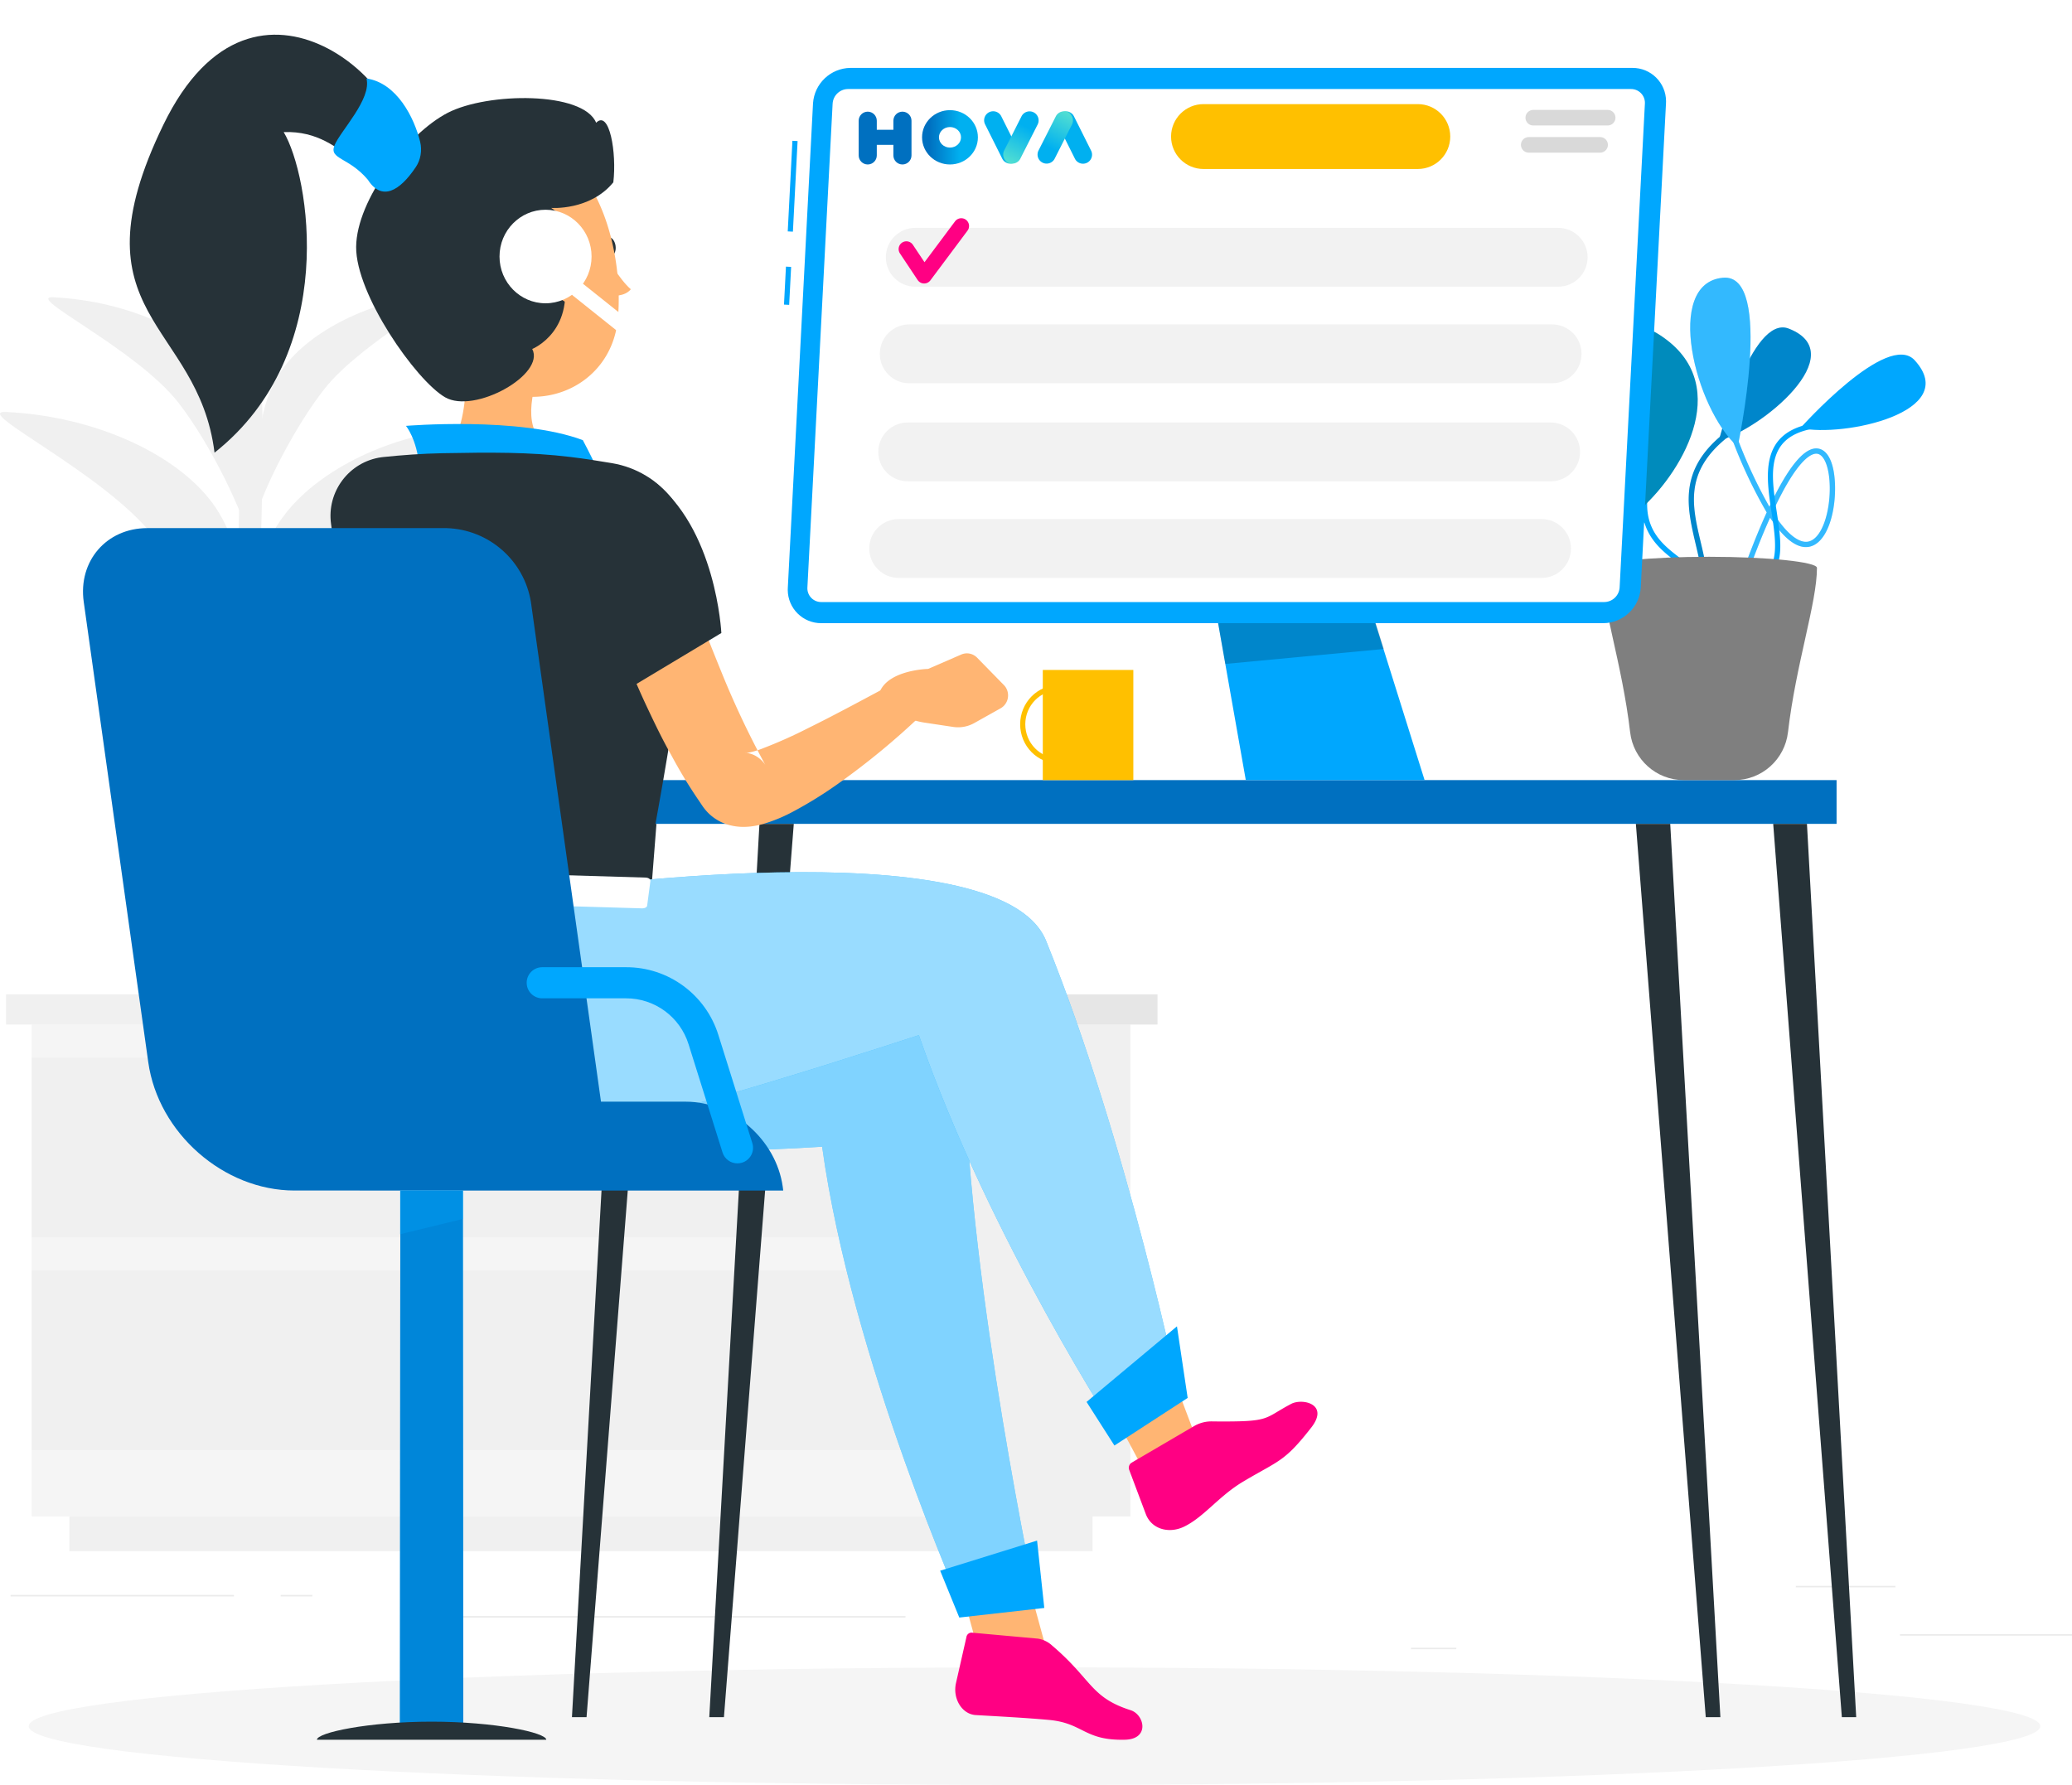 <svg xmlns="http://www.w3.org/2000/svg" xmlns:xlink="http://www.w3.org/1999/xlink" overflow="hidden" viewBox="0 0 1373 1183">
  <defs>
    <linearGradient id="b" x1="3494.31" x2="3477.6" y1="863.828" y2="830.405" gradientUnits="userSpaceOnUse" spreadMethod="reflect">
      <stop offset="0" stop-color="#00B0F0"/>
      <stop offset=".88" stop-color="#00B0F0"/>
      <stop offset="1" stop-color="#52DFD2"/>
    </linearGradient>
    <linearGradient id="c" x1="3422" x2="3385" y1="847" y2="847" gradientUnits="userSpaceOnUse" spreadMethod="reflect">
      <stop offset="0" stop-color="#00B0F0"/>
      <stop offset=".32" stop-color="#00B0F0"/>
      <stop offset=".87" stop-color="#0070C0"/>
      <stop offset="1" stop-color="#0070C0"/>
    </linearGradient>
    <linearGradient id="d" x1="3464.82" x2="3481.71" y1="863.783" y2="830.45" gradientUnits="userSpaceOnUse" spreadMethod="reflect">
      <stop offset="0" stop-color="#00B0F0"/>
      <stop offset=".29" stop-color="#00B0F0"/>
      <stop offset="1" stop-color="#52DFD2"/>
    </linearGradient>
    <linearGradient id="e" x1="3429.46" x2="3446.17" y1="830.405" y2="863.828" gradientUnits="userSpaceOnUse" spreadMethod="reflect">
      <stop offset="0" stop-color="#00B0F0"/>
      <stop offset=".88" stop-color="#00B0F0"/>
      <stop offset="1" stop-color="#52DFD2"/>
    </linearGradient>
    <linearGradient id="f" x1="3458.95" x2="3442.06" y1="830.45" y2="863.783" gradientUnits="userSpaceOnUse" spreadMethod="reflect">
      <stop offset="0" stop-color="#00B0F0"/>
      <stop offset=".29" stop-color="#00B0F0"/>
      <stop offset="1" stop-color="#52DFD2"/>
    </linearGradient>
    <clipPath id="a">
      <path d="M2774 756h1373v1183H2774z"/>
    </clipPath>
  </defs>
  <g clip-path="url(#a)" transform="translate(-2774 -756)">
    <path fill="#EBEBEB" fill-rule="evenodd" d="M4033 1839h114v1h-114Zm-324 9h30v1h-30Zm255-41h66v1h-66Zm-1183 6h148v1h-148Zm179 0h21v1h-21Zm92 14h322v1h-322Z"/>
    <path fill="#FFF" fill-rule="evenodd" d="m3950 1568-173.23-812H3695l173.23 812H3950Z"/>
    <path fill="#F0F0F0" fill-rule="evenodd" d="M3523 1761h-131v-326h131Zm-25 23h-678v-23h678Z"/>
    <path fill="#F5F5F5" fill-rule="evenodd" d="M2795 1435h597v326h-597Z"/>
    <path fill="#F0F0F0" fill-rule="evenodd" d="M2795 1457h599v119h-599Zm0 141h599v119h-599Z"/>
    <path fill="#E6E6E6" fill-rule="evenodd" d="M3415 1576h-23v-119h23Zm0 141h-23v-119h23Z"/>
    <path fill="#F0F0F0" fill-rule="evenodd" d="M3392 1435h-614v-20h614Z"/>
    <path fill="#E6E6E6" fill-rule="evenodd" d="M3392 1415h149v20h-149Z"/>
    <path fill="#F0F0F0" fill-rule="evenodd" d="M2934.46 1319c10.06-103.54 17.08-271.55 11.65-327.747a6.86 6.86 0 0 0-2.83-4.875c-3.05-2.279-7.39-1.668-9.68 1.36a6.842 6.842 0 0 0-1.39 4.442c.97 27.84 2.08 97.43-3.9 217.48-2.98 59.77-7.26 100.69-4.32 109.34Z"/>
    <path fill="#F0F0F0" fill-rule="evenodd" d="M2963.2 1096.34c22.9-29.46 70.25-52.72 118.8-56.3 19.04-1.38-57.51 36.58-89.02 74.51-24.48 29.46-51.65 77.98-60.98 104.45 5.34-54.65 8.3-93.34 31.2-122.66Z"/>
    <path fill="#F0F0F0" fill-rule="evenodd" d="M2915.38 1090.22c-23.7-32.99-78.34-58.48-137.55-61.2-23.18-1.13 65.09 40.25 98.04 82.57 25.61 32.92 51.85 87.51 59.07 117.41 1.83-61.85 4.1-105.82-19.56-138.78Zm46.47-90.52c17.93-24.458 57.54-44.532 99.47-48.643 16.49-1.61-47.5 31.139-72.32 62.683-19.3 24.53-39.82 64.58-46 86.26.99-44.46.92-75.81 18.85-100.3Z"/>
    <path fill="#F0F0F0" fill-rule="evenodd" d="M2925.49 1004.71c-19.99-27.851-66.23-49.256-116.25-51.692-19.61-.926 54.97 33.995 82.96 69.812 21.65 27.82 43.84 73.89 49.95 99.17 1.48-52.45 3.37-89.46-16.66-117.29Zm24.06 202.19c12.99-18.51 42.21-34.09 73.44-37.84 12.28-1.45-34.97 24.08-53.01 47.89-14.02 18.57-28.73 48.74-32.98 65.05.21-33.16-.48-56.56 12.55-75.1Zm-23.7-10.27c-11.34-18.36-39.43-33.86-70.76-37.57-12.3-1.48 33.09 23.78 49.01 47.46 12.37 18.43 24.12 48.36 27.02 64.48 3.24-32.86 6.1-56.02-5.27-74.37Z"/>
    <path fill="#E6E6E6" fill-rule="evenodd" d="M2929.98 1414c24.89 0 45.43-5.19 46.87-30.08L2981 1312h-102l4.15 71.92c1.44 25.03 21.98 30.08 46.83 30.08Z"/>
    <path fill="#F0F0F0" fill-rule="evenodd" d="M2879.56 1329h101.01c4.06-.1 7.42-3.19 7.87-7.24l1.51-13.79c.49-4.43-2.68-8.43-7.1-8.92-.28-.03-.58-.05-.87-.05h-103.96c-4.44.01-8.03 3.63-8.02 8.09 0 .29.02.58.05.88l1.51 13.79c.45 4.1 3.89 7.21 8 7.24Z"/>
    <path fill="#F5F5F5" fill-rule="evenodd" d="M4126 1900c0 21.54-298.4 39-666.5 39s-666.5-17.46-666.5-39 298.4-39 666.5-39 666.5 17.46 666.5 39Z"/>
    <path fill="#0070C0" fill-rule="evenodd" d="M3991 1302h-824v-29h824Z"/>
    <path fill="#263238" fill-rule="evenodd" d="M3914 1894h-9.69L3858 1302h22.77l33.23 592Zm90 0h-9.51L3949 1302h22.37l32.63 592Zm-760 0h9.72l46.28-592h-22.76L3244 1894Zm-91 0h9.68l46.32-592h-22.76L3153 1894Z"/>
    <path fill="#00A7FE" fill-rule="evenodd" d="M3865 1103c-24.01-10.33-57.97-40.62-31.18-71.6 15.57-18.04 31.18 71.6 31.18 71.6Zm38.02 50h-.31a1.727 1.727 0 0 1-1.43-1.98c0-.01.01-.01.01-.02 1.8-11.21-.87-22.64-3.75-34.72-5.62-24.08-11.48-48.76 18.62-72.88.74-.61 1.83-.51 2.44.22.01 0 .02.01.02.02.6.75.48 1.84-.27 2.44-28.37 22.78-23.03 45.43-17.34 69.38 2.81 11.9 5.69 24.09 3.74 36.09-.14.85-.87 1.46-1.73 1.45Z"/>
    <path fill-opacity=".2" fill-rule="evenodd" d="M3903.02 1153h-.31a1.727 1.727 0 0 1-1.43-1.98c0-.01.01-.01.01-.02 1.8-11.21-.87-22.64-3.75-34.72-5.62-24.08-11.48-48.76 18.62-72.88.74-.61 1.83-.51 2.44.22.01 0 .02.01.02.02.6.75.48 1.84-.27 2.44-28.37 22.78-23.03 45.43-17.34 69.38 2.81 11.9 5.69 24.09 3.74 36.09-.14.85-.87 1.46-1.73 1.45Z"/>
    <path fill="#00A7FE" fill-rule="evenodd" d="M3925.71 1151c-.98-.01-1.75-.8-1.75-1.77.01-.18.03-.37.09-.54 7.23-21.12 14.15-38.87 20.65-53.1a317.47 317.47 0 0 1-24.6-53.24c-.31-.9.14-1.88 1.03-2.24.89-.34 1.88.11 2.22 1 0 .01.01.02.02.04a324.755 324.755 0 0 0 23.09 50.65c12.63-26.77 23.57-39.94 32.35-38.52 6.88 1.07 10.98 10.58 11.18 25.39.24 18.06-5.57 37.49-17.2 39.7-7.78 1.45-16.46-5.1-25.85-19.26-5.82 12.78-12.25 29.29-19.58 50.68-.24.72-.9 1.2-1.65 1.21Zm22.92-55.65c11.83 18.61 19.75 20.33 23.47 19.61 9.29-1.76 14.62-19.82 14.38-36.22-.17-12.4-3.44-21.26-8.26-22.02-3.09-.51-12.63 1.9-29.59 38.63Z"/>
    <path fill="#FFF" fill-opacity=".2" fill-rule="evenodd" d="M3925.71 1151c-.98-.01-1.75-.8-1.75-1.77.01-.18.03-.37.09-.54 7.23-21.12 14.15-38.87 20.65-53.1a317.47 317.47 0 0 1-24.6-53.24c-.31-.9.14-1.88 1.03-2.24.89-.34 1.88.11 2.22 1 0 .01.01.02.02.04a324.755 324.755 0 0 0 23.09 50.65c12.63-26.77 23.57-39.94 32.35-38.52 6.88 1.07 10.98 10.58 11.18 25.39.24 18.06-5.57 37.49-17.2 39.7-7.78 1.45-16.46-5.1-25.85-19.26-5.82 12.78-12.25 29.29-19.58 50.68-.24.72-.9 1.2-1.65 1.21Zm22.92-55.65c11.83 18.61 19.75 20.33 23.47 19.61 9.29-1.76 14.62-19.82 14.38-36.22-.17-12.4-3.44-21.26-8.26-22.02-3.09-.51-12.63 1.9-29.59 38.63Z"/>
    <path fill="#00A7FE" fill-rule="evenodd" d="M3897.21 1140c-.62 0-1.19-.36-1.48-.94a39.551 39.551 0 0 0-11.15-10.88c-11.97-9.26-28.38-21.91-20.53-52.84.24-.96 1.19-1.53 2.12-1.28.93.25 1.49 1.23 1.25 2.18-7.28 28.64 7.45 40.01 19.28 49.13 4.82 3.09 8.94 7.2 12.1 12.06.44.85.13 1.9-.69 2.35-.01 0-.01.01-.02.01-.27.15-.57.22-.88.21Zm45.5 1c-.96-.02-1.73-.81-1.71-1.77.01-.57.29-1.09.75-1.41 11.41-7.47 8.88-24.27 6.19-42.09-3.69-24.24-7.86-51.73 24.96-58.69.94-.2 1.86.4 2.06 1.35.2.94-.4 1.86-1.35 2.06-29.64 6.28-26.05 29.88-22.26 54.8 2.87 18.95 5.57 36.8-7.68 45.48-.29.18-.62.28-.96.27Z"/>
    <path fill="#7F7F7F" fill-rule="evenodd" d="M3906.53 1125c39.47 0 71.47 3.45 71.47 7.34 0 23.15-13.94 63.7-19.19 108.86-2.08 18.11-17.32 31.78-35.45 31.8h-33.72c-18.13-.02-33.37-13.69-35.45-31.8-5.25-45.16-19.19-85.71-19.19-108.86.1-4.07 32.1-7.34 71.53-7.34Z"/>
    <path fill="#00A7FE" fill-rule="evenodd" d="M3967 1039.71c28.89 6.28 106.82-10.67 75.85-44.857-18.01-20.079-75.85 44.857-75.85 44.857Zm-54 8.29c28.16-7.43 88.89-57.646 46.3-74.225-24.75-9.664-46.3 74.225-46.3 74.225Z"/>
    <path fill-opacity=".2" fill-rule="evenodd" d="M3913 1048c28.16-7.43 88.89-57.646 46.3-74.225-24.75-9.664-46.3 74.225-46.3 74.225Z"/>
    <path fill="#008BBC" fill-rule="evenodd" d="M3861.56 1093c28.84-26.02 62.2-84.89 10.23-116.295-30.4-18.268-10.23 116.295-10.23 116.295Z"/>
    <path fill="#00A7FE" fill-rule="evenodd" d="M3925.47 1052c-28.26-25.1-49.1-108.322-9.81-111.932 34.43-3.266 9.81 111.932 9.81 111.932Z"/>
    <path fill="#FFF" fill-opacity=".2" fill-rule="evenodd" d="M3925.47 1052c-28.26-25.1-49.1-108.322-9.81-111.932 34.43-3.266 9.81 111.932 9.81 111.932Z"/>
    <path fill="#00A7FE" fill-rule="evenodd" d="M3663.75 1100H3569l30.52 173H3718l-54.25-173Z"/>
    <path fill-opacity=".2" fill-rule="evenodd" d="M3663.88 1100H3569l16.96 96 105.04-9.9-27.12-86.1Z"/>
    <path fill="#00A7FE" fill-rule="evenodd" d="m3295.99 909.353 3.1-60.041 3.43.177-3.1 60.042Zm-2.48 48.509 1.3-25.162 3.43.178-1.3 25.163ZM3836.55 1169h-518.24c-12.22.1-22.21-9.73-22.31-21.96 0-.5.01-1.01.04-1.52l16.7-321.043c.88-13.064 11.62-23.274 24.71-23.477h518.24c12.24-.078 22.23 9.785 22.31 22.03 0 .481-.01.966-.04 1.447l-16.73 321.043c-.83 13.07-11.58 23.31-24.68 23.48Z"/>
    <path fill="#FFF" fill-rule="evenodd" d="M3318.27 1155c-5.05.07-9.2-3.96-9.27-9.01 0-.23 0-.47.02-.7l16.71-320.576c.31-5.458 4.84-9.724 10.32-9.714h518.68c5.07-.047 9.22 4.02 9.27 9.079 0 .212 0 .422-.02.635l-16.74 320.576c-.31 5.45-4.84 9.72-10.32 9.71Z"/>
    <path fill="#FFC000" fill-rule="evenodd" d="M3472.15 1273H3465v-73h60v73h-7.15Z"/>
    <path fill="#FFC000" fill-rule="evenodd" d="M3475.5 1262c-14.08 0-25.5-11.64-25.5-26s11.42-26 25.5-26 25.5 11.64 25.5 26c-.02 14.35-11.42 25.98-25.5 26Zm0-48.53c-12.21 0-22.1 10.08-22.1 22.53 0 12.45 9.89 22.53 22.1 22.53s22.1-10.08 22.1-22.53c-.02-12.44-9.9-22.51-22.1-22.53Z"/>
    <path fill="#FFB573" fill-rule="evenodd" d="m3425.8 1863 44.2-4.21-29.77-108.79-44.23 4.17 29.8 108.83Z"/>
    <path fill="#FF0083" fill-rule="evenodd" d="M3523.23 1889.41c-26.76-8.52-25.63-20.39-52.05-42.85a17.81 17.81 0 0 0-9.53-4.59l-43.83-3.97a3.454 3.454 0 0 0-3.44 3l-6.88 30.33c-2.37 10.35 3.93 20.7 12.97 21.29 14.62.86 32.51 1.76 48.44 3.21 23.22 2.1 23.26 13.8 50.61 13.14 16.55-.45 12.83-16.63 3.71-19.56Z"/>
    <path fill="#00A7FE" fill-rule="evenodd" d="M3163.37 1385.58s247.6-7.46 249.7 80.28c3.43 145.08 47.93 352.64 47.93 352.64l-48.76 4.5s-73.84-165.33-93.46-307.04c-88.2 5.7-169.53 1.75-234.64 1.75-73.02 0-79.03-80.17-7.97-173.71 43.5 0 87.2 41.58 87.2 41.58Z"/>
    <path fill="#FFF" fill-opacity=".502" fill-rule="evenodd" d="M3163.37 1385.58s247.6-7.46 249.7 80.28c3.43 145.08 47.93 352.64 47.93 352.64l-48.76 4.5s-73.84-165.33-93.46-307.04c-88.2 5.7-169.53 1.75-234.64 1.75-73.02 0-79.03-80.17-7.97-173.71 43.5 0 87.2 41.58 87.2 41.58Z"/>
    <path fill="#00A7FE" fill-rule="evenodd" d="m3466 1821.65-56.33 6.35-12.67-31.04 64.21-19.96 4.79 44.65Z"/>
    <path fill="#FFB573" fill-rule="evenodd" d="M3079.18 962c4.51 27.529 8.3 77.56-11.18 95.18 0 0 47.58 25.08 78.62 68.82 33.36-26.6 5.43-66.31 5.43-66.31-29.97-8.15-28.54-30.69-22.66-51.61Z"/>
    <path fill="#00A7FE" fill-rule="evenodd" d="M3051.89 1065.21c-1.72-18.5-8.89-26.97-8.89-26.97s75.26-6.29 117.21 9.45c8.41 15.89 15.79 32.31 15.79 32.31Z"/>
    <path fill="#263238" fill-rule="evenodd" d="M3232.82 1130.9c-2.92 39.69-11.72 106.55-33.46 219.1l-186.62-5.55c4.89-68.9-2.51-120.57-19.36-241.14-3-21.45 11.93-41.26 33.33-44.27.49-.06.98-.12 1.47-.17 12-1.24 25.59-2.28 39.27-2.52 31.43-.58 57.19-.83 84.7 2.52 9.08 1.1 18.47 2.55 27.51 4.1 32.57 5.51 55.6 34.93 53.16 67.93Zm-59.72-210.816c.49 3.579 2.9 6.222 5.31 5.888 2.41-.335 4.01-3.346 3.49-7.059-.52-3.714-2.9-6.189-5.31-5.888-2.41.301-4.01 3.479-3.49 7.059Z"/>
    <path fill="#FFB573" fill-rule="evenodd" d="M3176 926s8.24 14.982 16 21.699c-4.15 5.166-12.52 4.236-12.52 4.236Z"/>
    <path fill="#FFB573" fill-rule="evenodd" d="M3049.36 921.098c8.91 44.672 11.73 63.778 37.71 83.782 38.91 30.13 91.7 9.38 96.29-37.048 4.11-41.82-11.14-107.867-57.56-119.757-33.09-8.762-67 11.027-75.75 44.202a62.39 62.39 0 0 0-.69 28.821Z"/>
    <path fill="#263238" fill-rule="evenodd" d="M3146.41 934.337c10.3 40.926-19.73 52.943-19.73 52.943 8.89 16.93-38.31 43.28-57.76 32-19.44-11.28-59.2-68.256-58.92-99.672.29-31.415 34.14-75.11 60.64-88.821 26.5-13.71 89.81-14.317 98.39 6.558 8.85-8.858 13.72 20.051 11.39 39.484-15.41 18.883-41.18 16.961-41.18 16.961s42.07 28.256 7.17 40.547Z"/>
    <path fill="#263238" fill-rule="evenodd" d="M3035.16 853.38c17.27-31.301-91.25-141.693-152.89-14.724-61.64 126.968 23.08 130.142 33.89 217.344 83.53-66.129 62.77-184.236 45.83-212.451 45.22-1.807 53.1 47.26 73.17 9.831Z"/>
    <path fill="#00A7FE" fill-rule="evenodd" d="M3017.75 875.118c-12.66-15.068-25.82-13.416-22.11-22.74 3.7-9.324 24.85-30.765 21.18-44.378 20.17 2.912 31.7 26.084 35.57 41.899 1.41 5.815.35 12.083-2.84 16.8-10.88 16.248-22.68 22.661-31.8 8.419Z"/>
    <path fill="#FFB573" fill-rule="evenodd" d="M3131.8 934.952c2.68 9.094 8.79 16.73 16.99 21.237 10.97 5.89 19.03-3.464 18.14-15.417-.78-10.74-7.47-26.745-19.5-27.715-12.03-.97-18.86 10.67-15.63 21.895ZM3535.45 1737l34.55-18.9-32.16-85.1-43.84 26.53 41.45 77.47Z"/>
    <path fill="#FF0083" fill-rule="evenodd" d="m3565.89 1700.75-41.94 24.56a3.97 3.97 0 0 0-1.69 4.83l10.99 29.24c3.83 10.14 15.31 13.11 25.09 8.52 13.37-6.31 23.2-20.38 39.57-30.07 23.71-14.11 27.12-12.83 45.04-35.8 12.06-15.52-5.93-19.59-13.44-15.59-18.92 10-12.79 11.93-51.7 11.59-4.14-.19-8.26.75-11.92 2.72Z"/>
    <path fill="#00A7FE" fill-rule="evenodd" d="M3134.19 1346.82s301.76-44.65 333 32.7c54.37 134.46 88.81 302.66 88.81 302.66l-39.94 26.82s-86.4-131.96-133.18-266.97c-55.91 18.1-233.7 76.25-299.01 76.25-69.59 0-97.98-59.28-72.86-157.72 2.26-8.78 10.22-14.88 19.28-14.8 43.89.1 103.9 1.06 103.9 1.06Z"/>
    <path fill="#FFF" fill-opacity=".6" fill-rule="evenodd" d="M3134.19 1346.82s301.76-44.65 333 32.7c54.37 134.46 88.81 302.66 88.81 302.66l-39.94 26.82s-86.4-131.96-133.18-266.97c-55.91 18.1-233.7 76.25-299.01 76.25-69.59 0-97.98-59.28-72.86-157.72 2.26-8.78 10.22-14.88 19.28-14.8 43.89.1 103.9 1.06 103.9 1.06Z"/>
    <path fill="#00A7FE" fill-rule="evenodd" d="m3561 1682.45-48.53 31.55-18.47-28.9 59.91-50.1 7.09 47.45Z"/>
    <path fill="#FFF" fill-rule="evenodd" d="m3010.42 1333.37-5.25 16.35c-.69 1.26.79 2.58 2.95 2.65l191.48 5.63c1.68 0 3.09-.71 3.23-1.76l2.16-16.42c.17-1.12-1.27-2.14-3.09-2.21l-188.39-5.59c-1.2-.12-2.37.4-3.09 1.35Z"/>
    <path fill="#FFB573" fill-rule="evenodd" d="m3228.2 1140.57 11.91 30.93c4.03 10.31 8.16 20.62 12.36 30.93a596.094 596.094 0 0 0 27.54 58.43l.93 1.72s.2.34.17.31c-.31-.49-.66-.96-1.03-1.41-.75-.9-1.56-1.74-2.45-2.51-.84-.69-1.74-1.33-2.68-1.89-.79-.45-1.61-.84-2.45-1.17l-1.13-.38-.83-.24-.86-.17h-.58c-.56-.05-1.11-.05-1.66 0h-.31 1.14c4.09-.69 8.08-1.85 11.91-3.44 9.87-3.81 19.53-8.14 28.95-12.95 19.69-9.69 39.62-20.62 59.48-31.18h.27c6.75-3.49 15.06-.87 18.57 5.87a13.752 13.752 0 0 1-2.59 16.17 490.962 490.962 0 0 1-54.25 44.92c-9.98 7.19-20.44 13.7-31.29 19.48a103.22 103.22 0 0 1-20.21 8.25c-2.39.66-4.83 1.14-7.3 1.45-1.53.18-3.07.28-4.61.31-1.97.03-3.94-.1-5.88-.38l-1.66-.28-1.89-.41-1.86-.52c-.69-.2-1.44-.51-2.13-.79-1.52-.57-2.98-1.28-4.37-2.13-3.18-1.87-5.99-4.3-8.3-7.18-.6-.73-1.16-1.49-1.69-2.27l-.37-.55-1.31-1.96a324.073 324.073 0 0 1-19.04-31.31c-5.85-10.31-11.01-21.1-16.04-31.79-5.02-10.69-9.6-21.41-14.01-32.27-4.4-10.86-8.47-21.62-12.29-33.14-4.71-14.43 3.19-29.95 17.65-34.66 13.85-4.51 28.82 2.54 34.16 16.07Z"/>
    <path fill="#263238" fill-rule="evenodd" d="M3205.75 1073.92c42.88 31.37 46.25 101.59 46.25 101.59l-84.07 50.49s-22.49-57.52-10.32-100.32c8.94-31.27 30.02-64.9 48.14-51.76Z"/>
    <path fill="#FFB573" fill-rule="evenodd" d="m3436.93 1225.48-17.33 9.71a21.977 21.977 0 0 1-14.18 2.54l-18.73-2.82c-11.89-1.82-22.76-7.87-30.69-17.09 3.14-17.88 33.01-18.51 33.01-18.51l21.96-9.53c3.6-1.56 7.75-.74 10.51 2.09l17.8 18.19c3.69 3.85 3.62 10.02-.16 13.78a9.72 9.72 0 0 1-2.19 1.64Z"/>
    <path fill="#0070C0" fill-rule="evenodd" d="M3292.66 1542.36c-4.37-30.92-33.07-56.24-64.15-56.24h-56.27l-46.44-331.2c-4.52-27.56-27.93-48.06-55.86-48.92H2871.6c-27.05 0-45.93 21.88-42.11 48.92l42.76 305.06c6.6 46.93 49.95 85.02 96.91 85.02H3293Z"/>
    <path fill="#00A7FE" fill-rule="evenodd" d="M3262.64 1527c-4.51.01-8.5-2.91-9.86-7.22l-22.48-71.65c-5.64-18.19-22.48-30.58-41.52-30.51h-55.48c-5.69 0-10.3-4.62-10.3-10.31s4.61-10.31 10.3-10.31h55.48c28.07-.11 52.92 18.13 61.26 44.95l22.49 71.65c1.7 5.43-1.32 11.21-6.75 12.92l-.12.03c-.98.3-2 .44-3.02.45ZM3081 1906h-42l.28-361h41.44l.28 361Z"/>
    <path fill="#0070C0" fill-opacity=".6" fill-rule="evenodd" d="M3081 1906h-42l.28-361h41.44l.28 361Z"/>
    <path fill="#00A7FE" fill-opacity=".302" fill-rule="evenodd" d="m3081 1563.79-42 10.21v-29h42v18.79Z"/>
    <path fill="#263238" fill-rule="evenodd" d="M3060 1897c-41.95 0-76 7.27-76 12h152c0-4.73-34.01-12-76-12Z"/>
    <path fill="url(#b)" fill-rule="evenodd" d="M3496.99 855.786a5.993 5.993 0 1 1-10.72 5.361l-11.35-22.701a5.993 5.993 0 1 1 10.72-5.361Z"/>
    <path fill="#0070C0" fill-rule="evenodd" d="M3370 842a5 5 0 0 1 0 10h-18a5.001 5.001 0 0 1 0-10Z"/>
    <path fill="#0070C0" fill-rule="evenodd" d="M3343 836c0-3.314 2.69-6 6-6s6 2.686 6 6v23c0 3.314-2.69 6-6 6s-6-2.686-6-6Zm23 0c0-3.314 2.69-6 6-6s6 2.686 6 6v23c0 3.314-2.69 6-6 6s-6-2.686-6-6Z"/>
    <path fill="url(#c)" fill-rule="evenodd" d="M3385 847c0-9.941 8.28-18 18.5-18s18.5 8.059 18.5 18-8.28 18-18.5 18-18.5-8.059-18.5-18Zm11.19 0c0 3.76 3.27 6.807 7.31 6.807 4.04 0 7.31-3.047 7.31-6.807 0-3.76-3.27-6.807-7.31-6.807-4.04 0-7.31 3.047-7.31 6.807Z"/>
    <path fill="url(#d)" fill-rule="evenodd" d="M3472.87 861.145a5.987 5.987 0 0 1-8.05 2.638 5.986 5.986 0 0 1-2.64-8.056l11.47-22.64a6.001 6.001 0 0 1 8.06-2.637 6.003 6.003 0 0 1 2.64 8.056Z"/>
    <path fill="url(#e)" fill-rule="evenodd" d="M3426.78 838.446a5.993 5.993 0 1 1 10.72-5.361l11.35 22.701a5.993 5.993 0 1 1-10.72 5.361Z"/>
    <path fill="url(#f)" fill-rule="evenodd" d="M3450.9 833.087a5.987 5.987 0 0 1 8.05-2.637 6.003 6.003 0 0 1 2.64 8.056l-11.47 22.639a6 6 0 0 1-8.06 2.638 6.003 6.003 0 0 1-2.64-8.056Z"/>
    <path fill="#FFC000" fill-rule="evenodd" d="M3550 846.5c0-11.874 9.63-21.5 21.5-21.5h142c11.87 0 21.5 9.626 21.5 21.5s-9.63 21.5-21.5 21.5h-142c-11.87 0-21.5-9.626-21.5-21.5Z"/>
    <path fill="#F2F2F2" fill-rule="evenodd" d="M3361 926.5c0-10.769 8.73-19.5 19.5-19.5h426c10.77 0 19.5 8.731 19.5 19.5 0 10.77-8.73 19.501-19.5 19.501l-426-.001c-10.77 0-19.5-8.731-19.5-19.5Zm-4 64c0-10.769 8.73-19.5 19.5-19.5h426c10.77 0 19.5 8.731 19.5 19.5 0 10.77-8.73 19.5-19.5 19.5h-426c-10.77 0-19.5-8.73-19.5-19.5Zm-1 65c0-10.77 8.73-19.5 19.5-19.5h426c10.77 0 19.5 8.73 19.5 19.5s-8.73 19.5-19.5 19.5h-426c-10.77 0-19.5-8.73-19.5-19.5Zm-6 64c0-10.77 8.73-19.5 19.5-19.5h426c10.77 0 19.5 8.73 19.5 19.5s-8.73 19.5-19.5 19.5h-426c-10.77 0-19.5-8.73-19.5-19.5Z"/>
    <path fill="none" stroke="#FF0083" stroke-linecap="round" stroke-linejoin="round" stroke-miterlimit="10" stroke-width="10.313" d="m3374.62 921.07 11.76 17.651 24.61-32.949"/>
    <path fill="none" stroke="#D9D9D9" stroke-linecap="round" stroke-miterlimit="8" stroke-width="10.313" d="M3790 834h49.32M3787 852l47.31.001"/>
    <path fill="#FFF" fill-rule="evenodd" d="M3105 926c0-17.121 13.66-31 30.5-31s30.5 13.879 30.5 31c0 17.121-13.66 31-30.5 31s-30.5-13.879-30.5-31Z"/>
    <use xlink:href="#g" width="100%" height="100%" fill="none" transform="translate(3073 801)"/>
    <path fill="none" stroke="#FFF" stroke-linecap="round" stroke-miterlimit="8" stroke-width="10.313" d="m3157 948 31.75 25.352"/>
  </g>
</svg>
